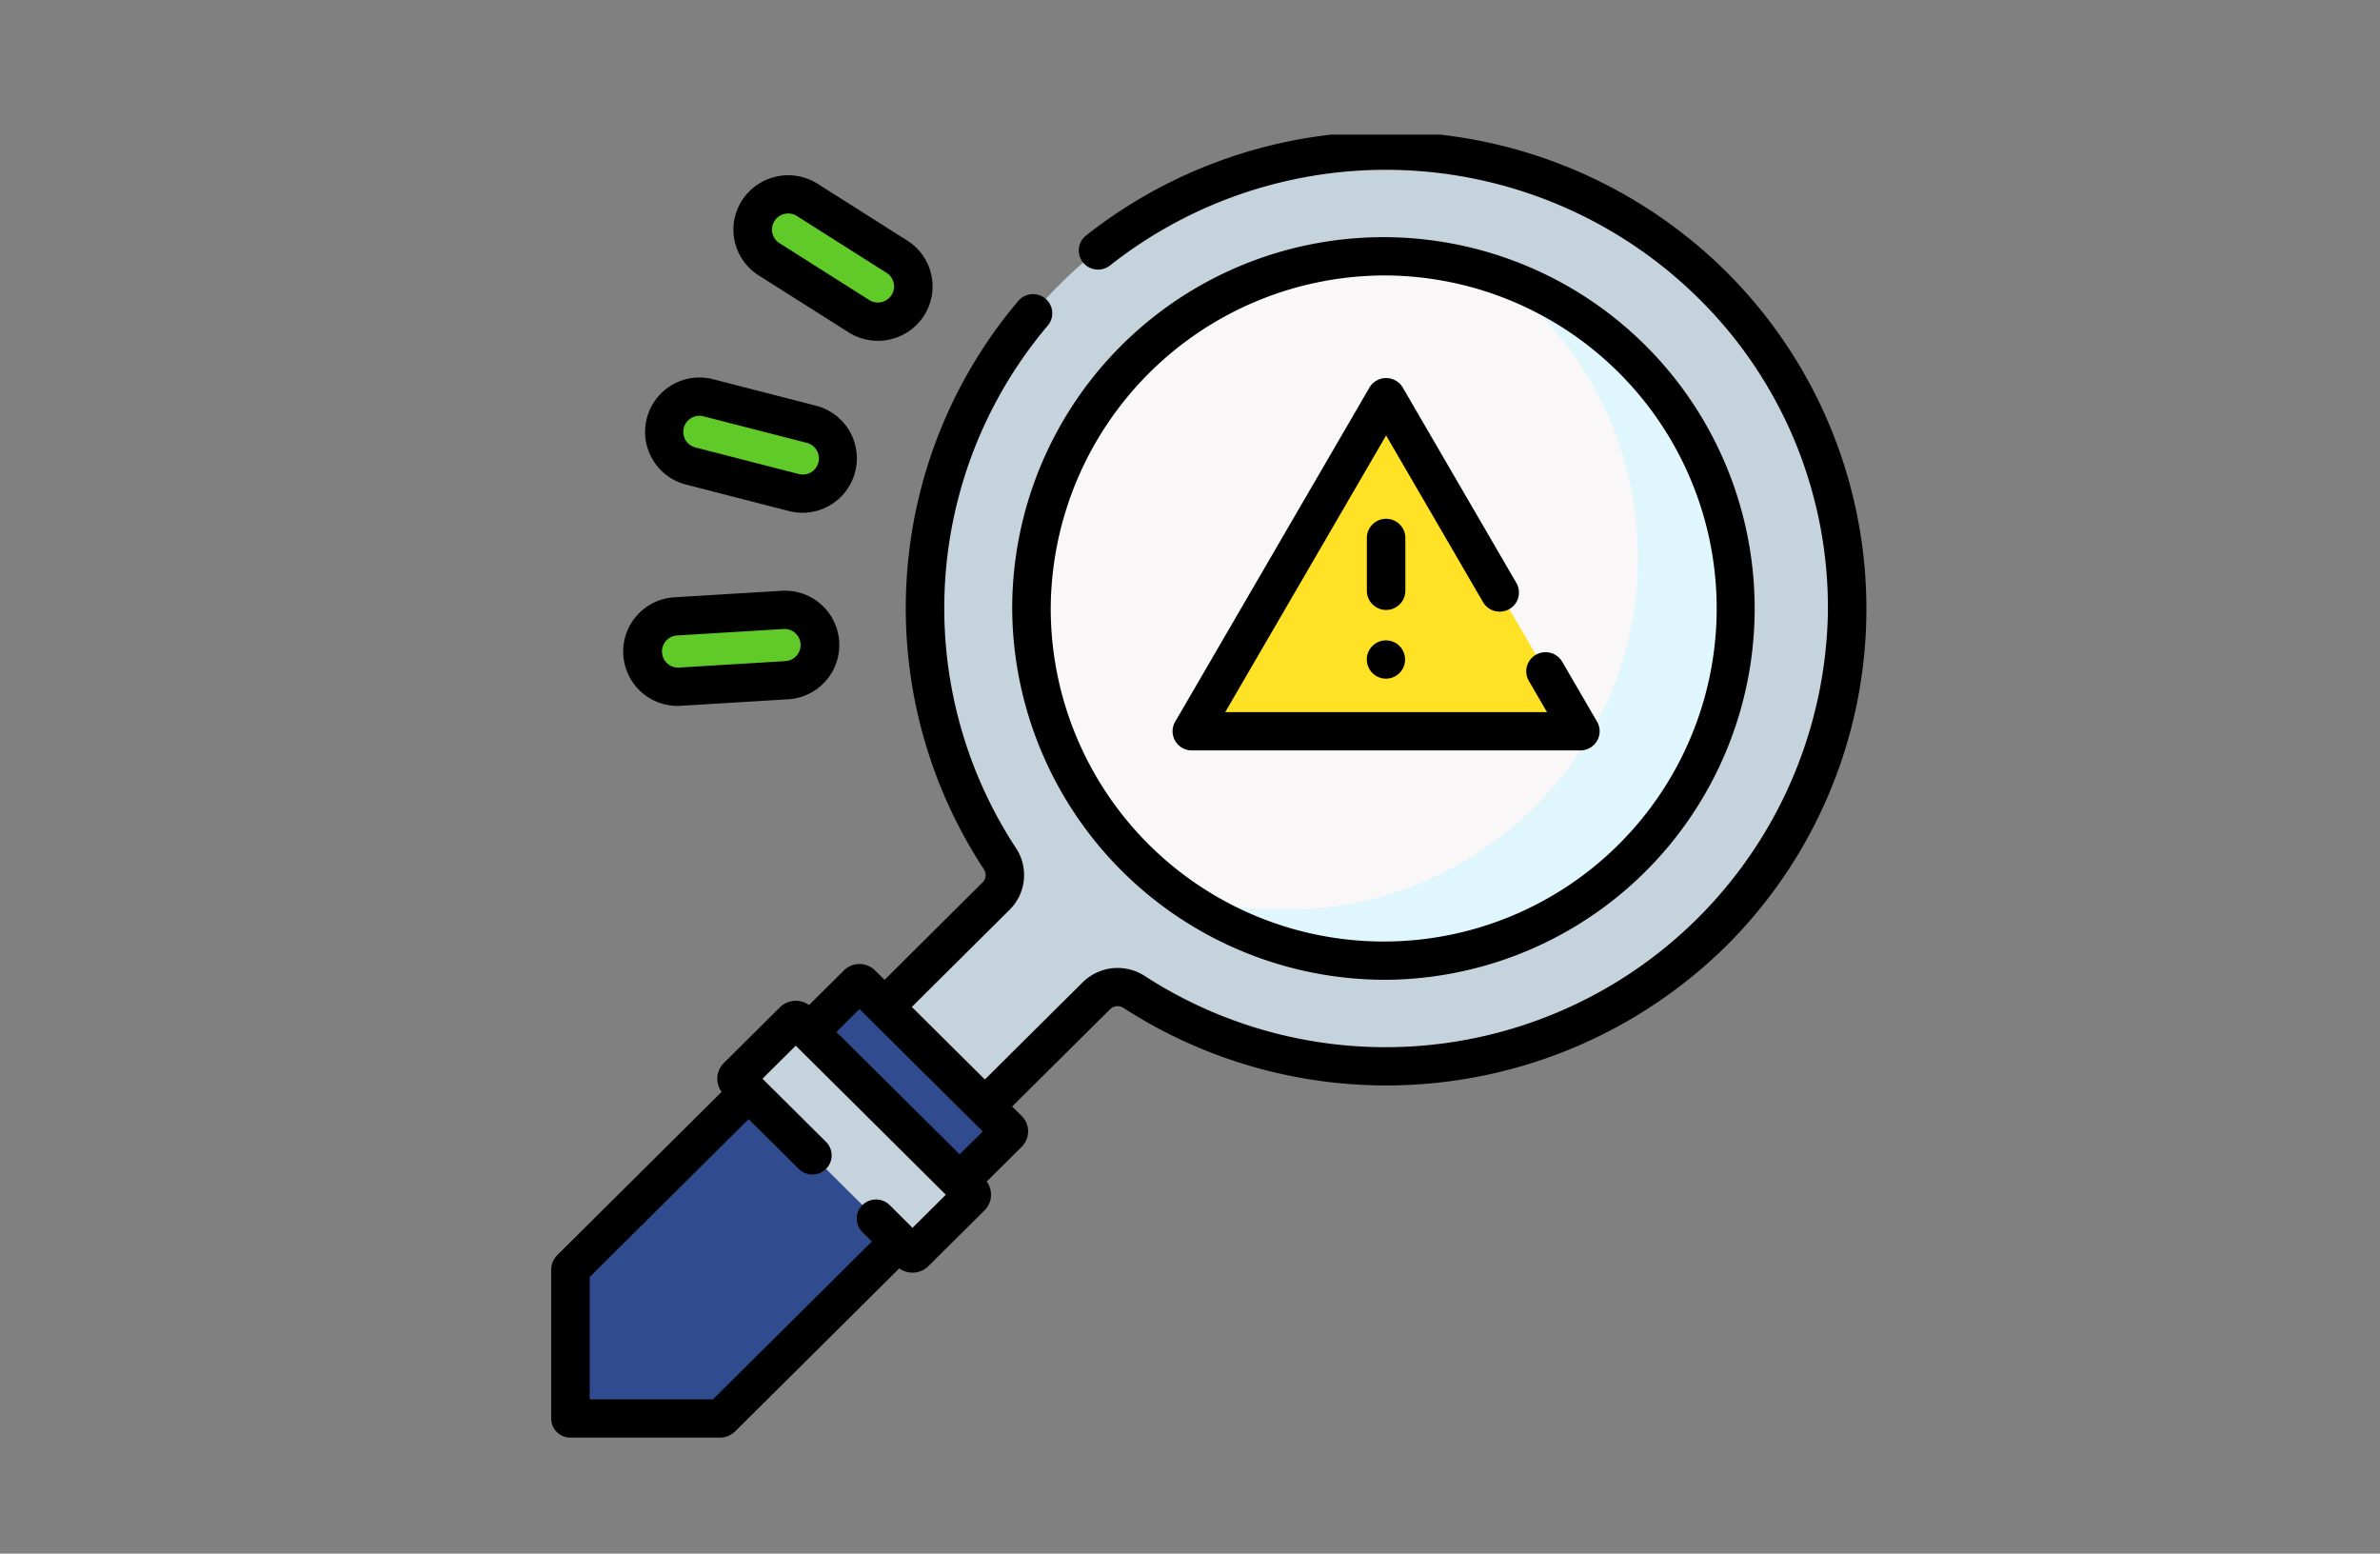 <svg xmlns="http://www.w3.org/2000/svg" xmlns:xlink="http://www.w3.org/1999/xlink" width="190" height="124" viewBox="0 0 190 124">
  <rect x="0" y="0" width="190" height="124" fill="#808080" stroke="none"/>
  <defs>
    <clipPath id="clip-path">
      <rect id="Rectangle_377476" data-name="Rectangle 377476" width="105" height="104" transform="translate(0 0)" fill="#fff"/>
    </clipPath>
  </defs>
  <g id="Group_1072774" data-name="Group 1072774" transform="translate(-1020 -1770)">
    <rect id="Rectangle_377475" data-name="Rectangle 377475" width="190" height="124" transform="translate(1020 1770)" fill="none"/>
    <g id="identify_1_" data-name="identify (1)" transform="translate(1064 1780.742)" clip-path="url(#clip-path)">
      <path id="Path_612580" data-name="Path 612580" d="M73.672,2.024A36.581,36.581,0,0,0,37.3,38.563a36.182,36.182,0,0,0,5.98,19.974,2.362,2.362,0,0,1-.3,2.982L30.468,73.939l8.008,7.95L50.986,69.468a2.4,2.4,0,0,1,3-.3A36.866,36.866,0,0,0,110.912,39,36.674,36.674,0,0,0,73.672,2.024Z" transform="translate(-7.453 -0.739)" fill="#c5d3dd"/>
      <path id="Path_612581" data-name="Path 612581" d="M79.072,69.4A28.109,28.109,0,1,0,50.76,41.293,28.211,28.211,0,0,0,79.072,69.4Z" transform="translate(-12.416 -3.469)" fill="#f9f7f8"/>
      <path id="Path_612582" data-name="Path 612582" d="M91.25,14.842A28.071,28.071,0,0,1,74.667,65.735a28.5,28.5,0,0,1-8.38-1.252A28.183,28.183,0,1,0,91.25,14.842Z" transform="translate(-16.214 -3.874)" fill="#dff6fd"/>
      <path id="Path_612583" data-name="Path 612583" d="M83.219,28.069,67.712,54.735H98.726Z" transform="translate(-16.563 -7.11)" fill="#ffe126"/>
      <path id="Path_612584" data-name="Path 612584" d="M36.973,101.666,25.265,90.042a.216.216,0,0,0-.3,0L2.1,112.739a.213.213,0,0,0-.063.151v11.837H13.959a.216.216,0,0,0,.152-.063l22.862-22.7A.212.212,0,0,0,36.973,101.666Z" transform="translate(-0.498 -22.253)" fill="#304c8e"/>
      <path id="Path_612585" data-name="Path 612585" d="M22.27,35.662l-8.222-2.114a2.812,2.812,0,1,1,1.42-5.442l8.222,2.114a2.812,2.812,0,1,1-1.42,5.442Z" transform="translate(-2.917 -7.097)" fill="#60cb28"/>
      <path id="Path_612586" data-name="Path 612586" d="M21.154,56.156l-8.478.515a2.811,2.811,0,1,1-.346-5.611l8.478-.515a2.811,2.811,0,1,1,.346,5.611Z" transform="translate(-2.366 -12.606)" fill="#60cb28"/>
      <path id="Path_612587" data-name="Path 612587" d="M32.816,11.619l-7.16-4.536a2.843,2.843,0,0,0-3.91.858,2.8,2.8,0,0,0,.864,3.882l7.16,4.536a2.843,2.843,0,0,0,3.91-.858A2.8,2.8,0,0,0,32.816,11.619Z" transform="translate(-5.21 -1.869)" fill="#60cb28"/>
      <path id="Path_612588" data-name="Path 612588" d="M33.463,112.441l-13.8-13.7a.249.249,0,0,1,0-.354l4.476-4.444a.254.254,0,0,1,.357,0l13.8,13.7a.249.249,0,0,1,0,.354l-4.476,4.445A.254.254,0,0,1,33.463,112.441Z" transform="translate(-4.792 -23.205)" fill="#c5d3dd"/>
      <path id="Path_612589" data-name="Path 612589" d="M78.574,70.434A29.636,29.636,0,1,0,48.724,40.8,29.777,29.777,0,0,0,78.574,70.434Zm0-56.217A26.582,26.582,0,1,1,51.8,40.8,26.708,26.708,0,0,1,78.574,14.217Z" transform="translate(-11.918 -2.975)"/>
      <path id="Path_612590" data-name="Path 612590" d="M67.214,55.767H98.228A1.541,1.541,0,0,0,99.56,55a1.517,1.517,0,0,0,0-1.527l-2.781-4.782a1.544,1.544,0,0,0-2.1-.559,1.52,1.52,0,0,0-.563,2.086l1.449,2.492H69.878L82.721,30.628l7.735,13.3a1.544,1.544,0,0,0,2.1.559,1.52,1.52,0,0,0,.563-2.086L84.053,26.811a1.544,1.544,0,0,0-2.664,0L65.882,53.477a1.518,1.518,0,0,0,0,1.527A1.54,1.54,0,0,0,67.214,55.767Z" transform="translate(-16.065 -6.615)"/>
      <path id="Path_612591" data-name="Path 612591" d="M89.28,42.459a1.538,1.538,0,0,0-3.076,0v4.2a1.538,1.538,0,0,0,3.076,0Z" transform="translate(-21.086 -10.256)"/>
      <path id="Path_612592" data-name="Path 612592" d="M87.738,56.819A1.527,1.527,0,1,0,86.2,55.292,1.533,1.533,0,0,0,87.738,56.819Z" transform="translate(-21.085 -13.395)"/>
      <path id="Path_612593" data-name="Path 612593" d="M13.164,34.531l8.222,2.114a4.34,4.34,0,1,0,2.191-8.4l-8.222-2.114a4.34,4.34,0,1,0-2.191,8.4Zm-.157-4.521a1.293,1.293,0,0,1,1.576-.921L22.806,31.2a1.285,1.285,0,1,1-.649,2.486l-8.222-2.114A1.285,1.285,0,0,1,13.007,30.01Z" transform="translate(-2.419 -6.602)"/>
      <path id="Path_612594" data-name="Path 612594" d="M12.273,57.7l8.478-.515a4.338,4.338,0,1,0-.534-8.659l-8.478.515a4.338,4.338,0,1,0,.534,8.659Zm-1.235-5.18a1.289,1.289,0,0,1,.889-.431l8.478-.515a1.284,1.284,0,1,1,.158,2.563l-8.478.515A1.285,1.285,0,0,1,11.037,52.521Z" transform="translate(-1.868 -12.112)"/>
      <path id="Path_612595" data-name="Path 612595" d="M21.284,12.615l7.16,4.536a4.386,4.386,0,0,0,6.034-1.323,4.325,4.325,0,0,0-1.333-5.99L25.984,5.3a4.393,4.393,0,0,0-6.034,1.323A4.317,4.317,0,0,0,21.284,12.615Zm1.26-4.348a1.3,1.3,0,0,1,1.786-.392l7.16,4.536a1.28,1.28,0,0,1,.395,1.773,1.3,1.3,0,0,1-1.786.392l-7.16-4.536A1.278,1.278,0,0,1,22.544,8.268Z" transform="translate(-4.712 -1.375)"/>
      <path id="Path_612596" data-name="Path 612596" d="M93.77,11.15A38.627,38.627,0,0,0,42.7,8.3a1.52,1.52,0,0,0-.242,2.146,1.546,1.546,0,0,0,2.162.24A35.536,35.536,0,0,1,91.595,13.31a34.629,34.629,0,0,1,10.327,25.174,35.326,35.326,0,0,1-54.543,28.91,3.97,3.97,0,0,0-4.933.5L34.625,75.66l-5.833-5.79L36.613,62.1a3.9,3.9,0,0,0,.5-4.9,34.909,34.909,0,0,1,2.531-41.712,1.519,1.519,0,0,0-.186-2.152,1.546,1.546,0,0,0-2.167.185,37.951,37.951,0,0,0-2.752,45.35.837.837,0,0,1-.105,1.066L26.617,67.71l-.763-.758a1.765,1.765,0,0,0-2.478,0l-2.791,2.771a1.8,1.8,0,0,0-2.323.178l-4.476,4.444a1.768,1.768,0,0,0-.179,2.307l-13.092,13A1.724,1.724,0,0,0,0,90.881v11.837a1.532,1.532,0,0,0,1.538,1.527H13.462a1.748,1.748,0,0,0,1.239-.51l13.091-13a1.8,1.8,0,0,0,2.324-.178l4.476-4.444a1.769,1.769,0,0,0,.179-2.307l2.791-2.772a1.731,1.731,0,0,0,0-2.461l-.762-.757,7.822-7.765a.853.853,0,0,1,1.073-.1,38.642,38.642,0,0,0,47.939-4.779,37.937,37.937,0,0,0,.134-54.02ZM24.615,70.041l9.837,9.766-1.841,1.827-9.837-9.766ZM28.85,87.5l-1.827-1.814a1.545,1.545,0,0,0-2.175,0,1.519,1.519,0,0,0,0,2.159l.755.749-12.689,12.6H3.077V91.425l12.689-12.6,4,3.973a1.547,1.547,0,0,0,2.175,0,1.519,1.519,0,0,0,0-2.16L16.869,75.6l2.658-2.639L31.508,84.859Z" transform="translate(0 -0.244)"/>
    </g>
  </g>
</svg>
